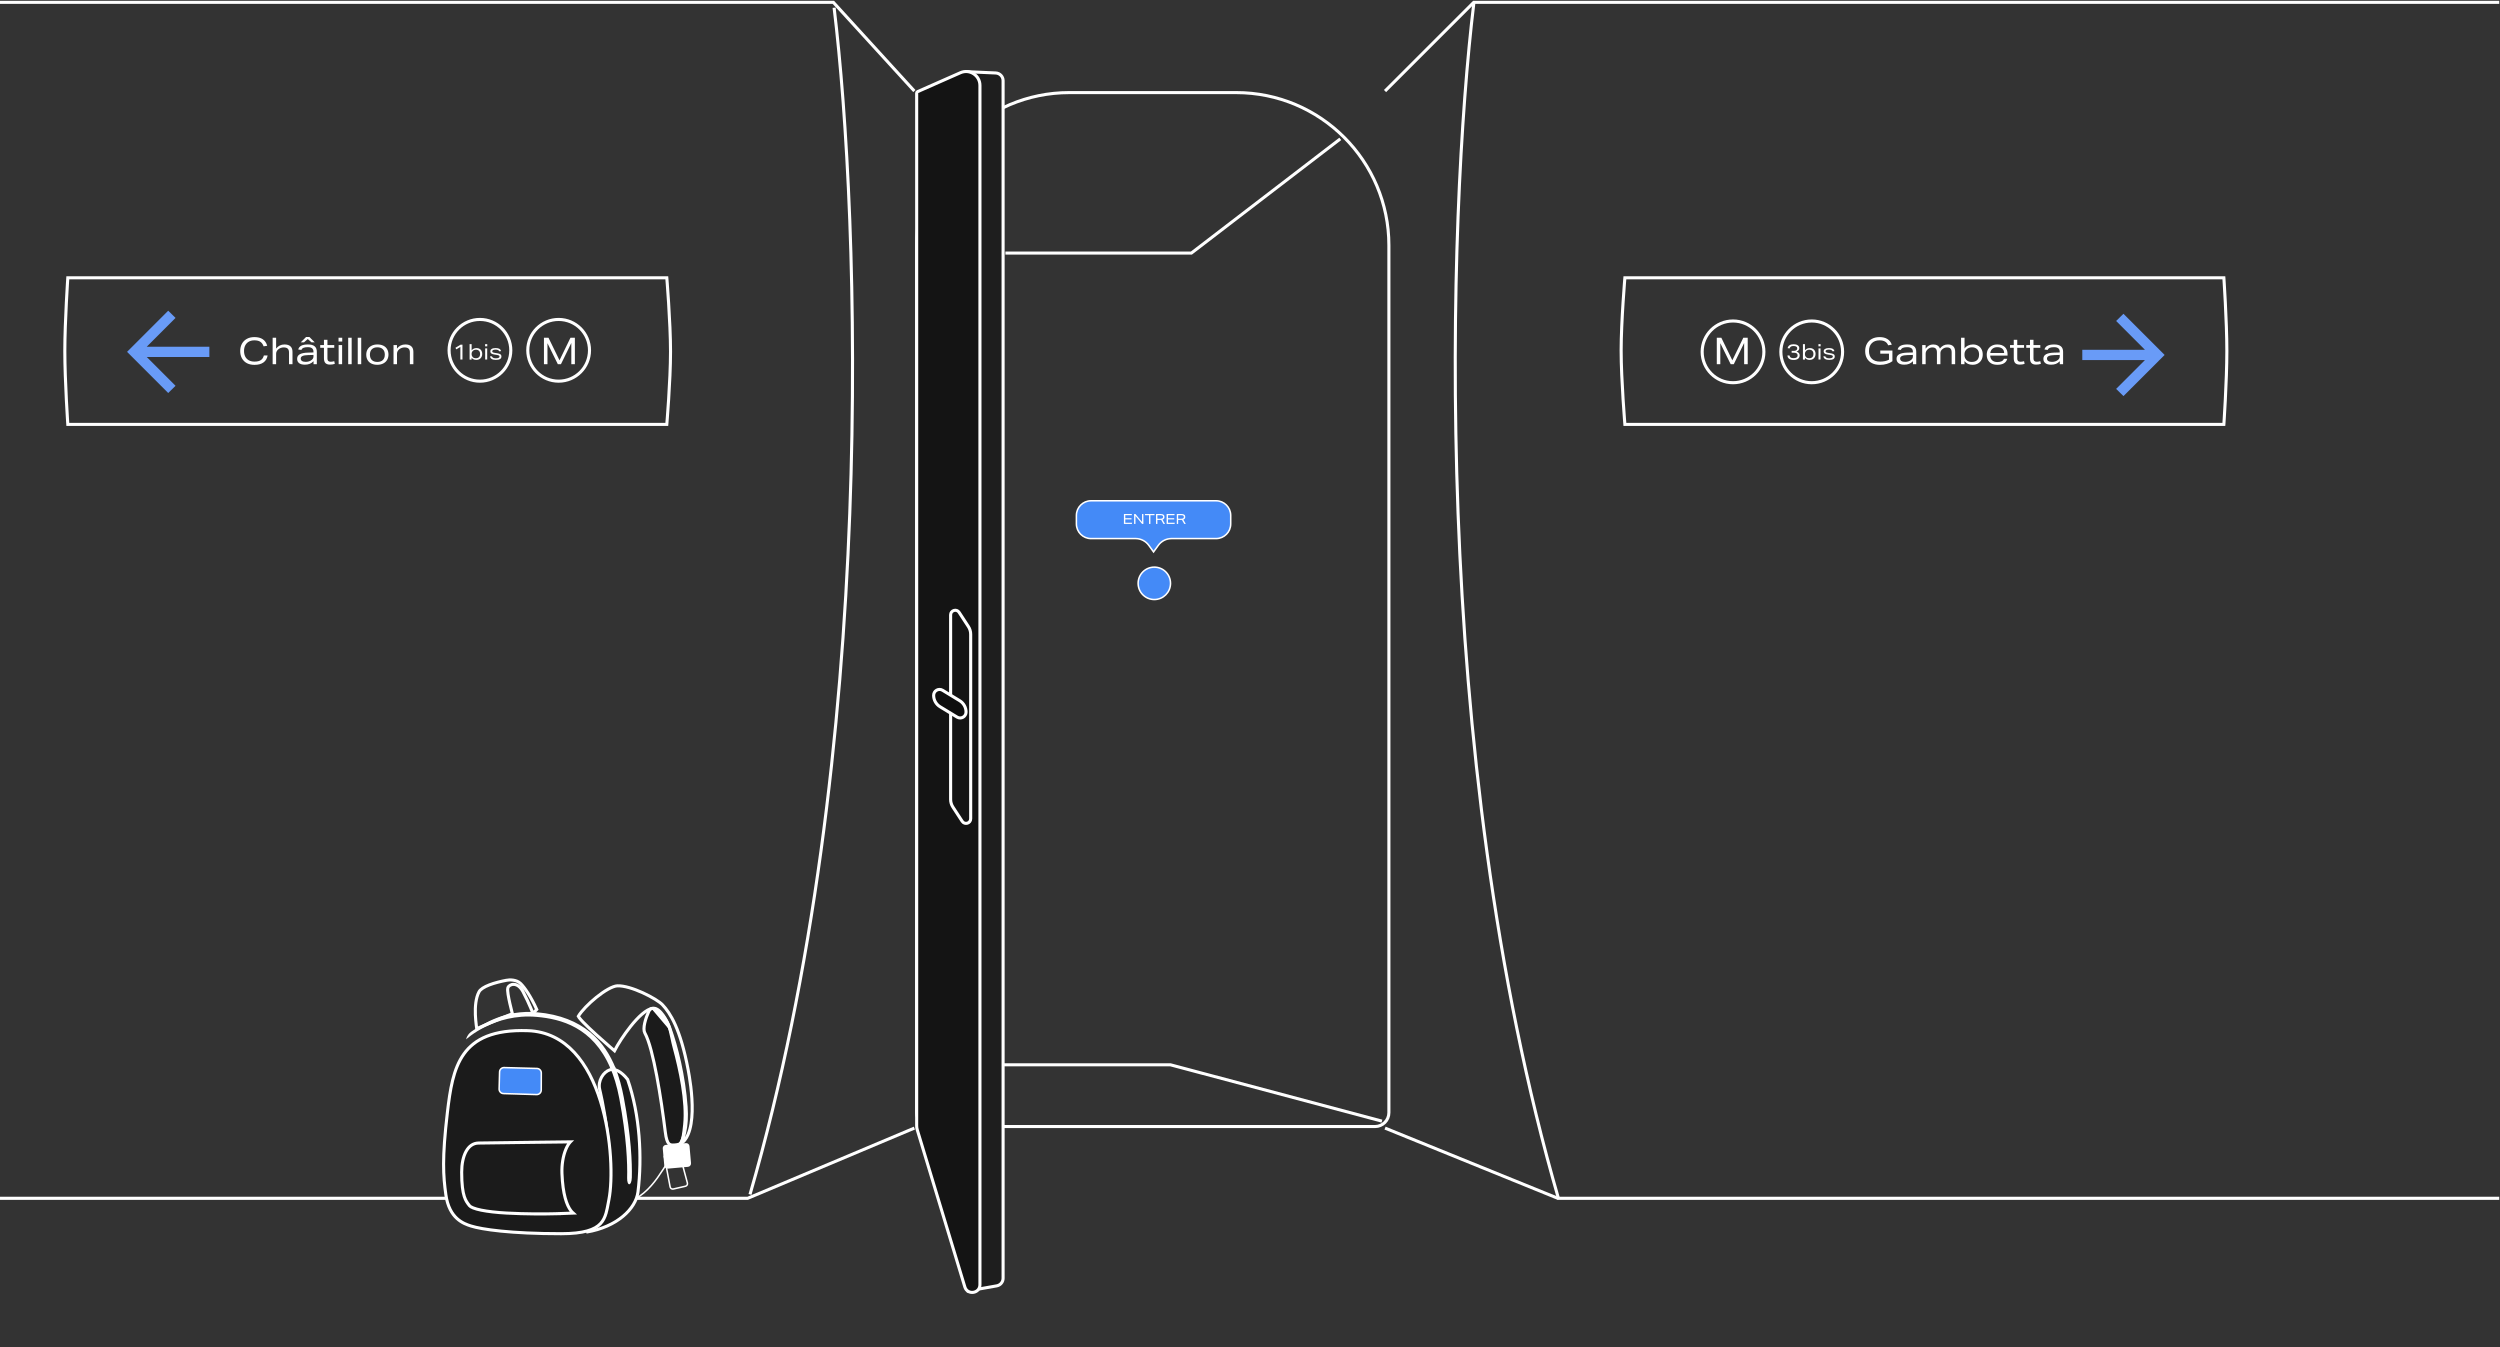 <svg fill="none" height="873" viewBox="0 0 1620 873" width="1620" xmlns="http://www.w3.org/2000/svg"><rect x="0" y="0" width="1620" height="873" fill="#333333" stroke="none"/><path d="m693 60h108c54.676 0 99 44.324 99 99v562c0 4.971-4.029 9-9 9h-288c-4.971 0-9-4.029-9-9v-562c0-54.676 44.324-99 99-99z" stroke="#fff" stroke-width="2"/><path d="m1224.06 229.184h-5.64v-2.04h7.87v6.912c-.96.736-2.16 1.32-3.6 1.752-1.42.416-2.9.624-4.44.624-1.94 0-3.63-.352-5.09-1.056-1.44-.704-2.56-1.728-3.36-3.072-.78-1.344-1.17-2.944-1.17-4.8 0-1.792.37-3.368 1.12-4.728.76-1.376 1.84-2.44 3.24-3.192 1.43-.768 3.11-1.152 5.04-1.152 2 0 3.68.424 5.02 1.272 1.34.832 2.29 2.048 2.83 3.648l-2.35.408c-.43-1.088-1.11-1.896-2.04-2.424-.91-.528-2.09-.792-3.53-.792-2.14 0-3.82.616-5.04 1.848-1.21 1.216-1.82 2.912-1.82 5.088 0 2.16.63 3.84 1.89 5.04 1.27 1.2 3.04 1.8 5.31 1.8 2.3 0 4.22-.416 5.76-1.248zm15.54 6.816v-1.944c-.76.784-1.59 1.36-2.5 1.728-.9.352-1.94.528-3.12.528-1.62 0-2.86-.328-3.72-.984s-1.3-1.592-1.3-2.808c0-1.328.57-2.312 1.71-2.952 1.15-.656 2.95-1.016 5.4-1.08l3.48-.096v-.432c0-1.024-.31-1.776-.91-2.256-.6-.496-1.52-.744-2.79-.744-1.18 0-2.11.144-2.78.432-.66.288-1.1.744-1.32 1.368l-2.07-.264c.5-2.192 2.59-3.288 6.27-3.288 1.95 0 3.4.392 4.34 1.176.96.784 1.44 1.984 1.44 3.6v8.016zm-.05-6-3.46.096c-1.66.048-2.88.248-3.65.6-.76.352-1.15.896-1.15 1.632 0 .704.28 1.24.84 1.608s1.37.552 2.43.552c.75 0 1.46-.112 2.13-.336.69-.24 1.28-.568 1.78-.984.72-.592 1.08-1.32 1.08-2.184zm25.13 6v-7.584c0-1.136-.24-1.968-.72-2.496s-1.25-.792-2.3-.792c-1.17 0-2.22.424-3.15 1.272-.36.32-.64.688-.84 1.104-.19.4-.28.824-.28 1.272v7.224h-2.26v-7.584c0-1.136-.24-1.968-.72-2.496s-1.25-.792-2.3-.792c-.58 0-1.14.12-1.68.36-.53.24-1.02.592-1.47 1.056-.75.752-1.13 1.64-1.13 2.664v6.792h-2.25v-12.408h2.23v2.304c.66-.912 1.38-1.584 2.18-2.016.8-.448 1.7-.672 2.69-.672 1.14 0 2.07.224 2.81.672s1.26 1.112 1.56 1.992c.7-.912 1.47-1.584 2.3-2.016.84-.432 1.8-.648 2.88-.648 1.56 0 2.72.408 3.51 1.224.8.8 1.2 1.992 1.2 3.576v7.992zm6.09 0v-17.136h2.26v6.96c.54-.816 1.3-1.456 2.28-1.92.97-.464 2.04-.696 3.19-.696 1.23 0 2.32.264 3.26.792.96.512 1.71 1.264 2.24 2.256.54.976.81 2.128.81 3.456 0 1.28-.26 2.424-.79 3.432s-1.29 1.8-2.28 2.376-2.15.864-3.48.864c-2.32 0-4.07-.808-5.26-2.424v2.04zm2.23-5.856c0 1.216.42 2.256 1.25 3.12.4.416.89.736 1.47.96.59.208 1.23.312 1.92.312 1.56 0 2.76-.408 3.57-1.224.82-.816 1.23-2.008 1.23-3.576 0-1.472-.41-2.616-1.23-3.432-.81-.832-1.95-1.248-3.41-1.248-.68 0-1.34.128-1.96.384-.63.24-1.16.584-1.61 1.032-.39.384-.69.832-.91 1.344-.21.512-.32 1.032-.32 1.56zm16.65.288c.04 1.28.46 2.296 1.28 3.048.83.752 1.94 1.128 3.33 1.128 2.32 0 3.75-.696 4.27-2.088h2.16c-.67 2.576-2.84 3.864-6.52 3.864-2.12 0-3.77-.576-4.97-1.728s-1.8-2.736-1.8-4.752c0-1.296.27-2.448.81-3.456.56-1.008 1.36-1.8 2.4-2.376s2.25-.864 3.63-.864c2.09 0 3.73.552 4.89 1.656 1.17 1.088 1.76 2.616 1.76 4.584v.984zm9.03-1.704c-.02-1.2-.41-2.128-1.18-2.784s-1.86-.984-3.29-.984c-1.23 0-2.25.336-3.07 1.008-.81.672-1.29 1.592-1.44 2.76zm13.27 7.056c-.96.32-1.98.48-3.07.48-1.36 0-2.36-.328-3-.984s-.96-1.696-.96-3.12v-6.792h-2.42v-1.776h2.42v-3.384h2.26v3.384h4.41v1.776h-4.41v6.984c0 1.376.69 2.064 2.09 2.064.76 0 1.54-.128 2.32-.384zm10.53 0c-.96.32-1.99.48-3.08.48-1.36 0-2.36-.328-3-.984s-.96-1.696-.96-3.12v-6.792h-2.42v-1.776h2.42v-3.384h2.26v3.384h4.42v1.776h-4.42v6.984c0 1.376.7 2.064 2.09 2.064.77 0 1.54-.128 2.33-.384zm12.27.216v-1.944c-.75.784-1.58 1.36-2.49 1.728-.9.352-1.94.528-3.12.528-1.62 0-2.86-.328-3.72-.984-.87-.656-1.3-1.592-1.3-2.808 0-1.328.57-2.312 1.7-2.952 1.16-.656 2.96-1.016 5.4-1.08l3.48-.096v-.432c0-1.024-.3-1.776-.91-2.256-.59-.496-1.52-.744-2.78-.744-1.19 0-2.11.144-2.79.432-.65.288-1.09.744-1.32 1.368l-2.06-.264c.5-2.192 2.58-3.288 6.26-3.288 1.96 0 3.4.392 4.35 1.176.96.784 1.44 1.984 1.44 3.6v8.016zm-.05-6-3.45.096c-1.67.048-2.88.248-3.65.6s-1.15.896-1.15 1.632c0 .704.28 1.24.84 1.608s1.37.552 2.42.552c.75 0 1.47-.112 2.14-.336.69-.24 1.28-.568 1.77-.984.72-.592 1.08-1.32 1.08-2.184z" fill="#fff"/><path d="m1130.21 236v-13.752l-6.72 13.752h-2.01l-6.72-13.608v13.608h-2.28v-17.136h2.95l7.13 14.616 7.1-14.616h2.86v17.136z" fill="#fff"/><path d="m1160.99 228.562v-1.19h1.44c.68 0 1.21-.145 1.59-.434.4-.289.59-.695.59-1.218 0-.495-.2-.868-.61-1.12-.4-.252-1-.378-1.78-.378-.49 0-.9.056-1.23.168-.33.103-.6.271-.82.504-.21.233-.39.537-.53.91l-1.27-.196c.19-.84.61-1.475 1.26-1.904.66-.429 1.54-.644 2.64-.644 1.12 0 2.01.229 2.66.686.67.448 1 1.055 1 1.82 0 .541-.15.994-.44 1.358-.28.364-.72.672-1.33.924 1.36.448 2.03 1.241 2.03 2.38 0 .952-.34 1.694-1.03 2.226-.68.532-1.64.798-2.87.798-1.24 0-2.21-.252-2.91-.756-.7-.513-1.08-1.237-1.12-2.17h1.33c.1.625.36 1.078.77 1.358.42.271 1.05.406 1.9.406s1.49-.154 1.93-.462c.45-.308.67-.761.67-1.358 0-1.139-.82-1.708-2.46-1.708zm7.31 4.438v-9.996h1.31v4.06c.32-.476.76-.849 1.33-1.12s1.19-.406 1.87-.406c.71 0 1.35.154 1.9.462.56.299.99.737 1.3 1.316.32.569.48 1.241.48 2.016 0 .747-.16 1.414-.46 2.002-.31.588-.76 1.05-1.33 1.386-.58.336-1.26.504-2.03.504-1.36 0-2.38-.471-3.07-1.414v1.19zm1.3-3.416c0 .709.24 1.316.73 1.82.23.243.52.429.85.56.35.121.72.182 1.12.182.92 0 1.61-.238 2.09-.714.47-.476.71-1.171.71-2.086 0-.859-.24-1.526-.71-2.002-.48-.485-1.14-.728-1.99-.728-.4 0-.78.075-1.15.224-.36.14-.68.341-.94.602-.22.224-.4.485-.53.784-.12.299-.18.602-.18.91zm8.79 3.416v-7.238h1.31v7.238zm-.04-8.568v-1.428h1.4v1.428zm9.18 3.234c-.14-.373-.41-.649-.8-.826-.38-.187-.91-.28-1.58-.28-.68 0-1.21.093-1.6.28s-.59.439-.59.756.14.555.41.714c.28.159.8.294 1.55.406l.93.14c.82.121 1.44.271 1.87.448.44.168.75.387.93.658s.28.621.28 1.05c0 1.475-1.2 2.212-3.59 2.212-1.15 0-2.04-.191-2.67-.574-.64-.392-1.02-.98-1.16-1.764h1.24c.27.868 1.13 1.302 2.56 1.302.76 0 1.34-.098 1.75-.294.42-.196.63-.476.63-.84 0-.317-.14-.555-.44-.714s-.86-.299-1.67-.42l-.85-.126c-.79-.121-1.39-.271-1.82-.448-.42-.177-.72-.401-.9-.672-.18-.28-.27-.63-.27-1.05 0-.653.3-1.162.9-1.526.61-.373 1.44-.56 2.51-.56 1.04 0 1.84.154 2.4.462.57.308.97.812 1.18 1.512z" fill="#fff"/><path d="m797.5 334v5.5c0 5.247-4.253 9.5-9.5 9.5h-28.887c-3.371 0-6.538 1.619-8.512 4.352l-3.101 4.294-3.101-4.294c-1.974-2.733-5.141-4.352-8.512-4.352h-28.887c-5.247 0-9.5-4.253-9.5-9.5v-5.5c0-5.247 4.253-9.5 9.5-9.5h81c5.247 0 9.5 4.253 9.5 9.5z" fill="#448af7" stroke="#fff"/><path d="m728.302 339.5v-6.426h5.112v.783h-4.221v1.935h4.014v.783h-4.014v2.142h4.41l-.153.783zm11.749 0-4.275-5.166v5.166h-.873v-6.426h.864l4.275 5.166v-5.166h.873v6.426zm4.521 0v-5.643h-2.664v-.783h6.219v.783h-2.664v5.643zm9.339 0-1.485-2.601c-.066.006-.207.009-.423.009h-2.016v2.592h-.873v-6.426h2.997c1.656 0 2.484.642 2.484 1.926 0 .876-.423 1.449-1.269 1.719l1.611 2.781zm-1.881-3.375c1.092 0 1.638-.381 1.638-1.143 0-.402-.129-.69-.387-.864s-.669-.261-1.233-.261h-2.061v2.268zm3.94 3.375v-6.426h5.112v.783h-4.221v1.935h4.014v.783h-4.014v2.142h4.41l-.153.783zm11.398 0-1.485-2.601c-.066.006-.207.009-.423.009h-2.016v2.592h-.873v-6.426h2.997c1.656 0 2.484.642 2.484 1.926 0 .876-.423 1.449-1.269 1.719l1.611 2.781zm-1.881-3.375c1.092 0 1.638-.381 1.638-1.143 0-.402-.129-.69-.387-.864s-.669-.261-1.233-.261h-2.061v2.268z" fill="#fff"/><g stroke="#fff"><circle cx="748" cy="378" fill="#448af7" r="10.5"/><path d="m592.5 59-52.5-57.5h-540m897.5 57.5 57.5-57.5h664.5m-1027 729.5-108 45.5h-484.5m897.5-45.5 112 45.5h610" stroke-width="2"/><path d="m328.293 635.192c.868-.165 2.475-.308 4.215-.053 1.741.254 3.523.892 4.862 2.204 2.59 2.542 6.508 8.178 10.44 16.779l-2.444 2.551c-.339-.858-.82-2.047-1.417-3.453-1.243-2.929-2.996-6.811-5.026-10.598-1.767-3.3-3.919-4.65-5.911-4.754-.968-.05-1.835.203-2.506.599-.639.377-1.207.954-1.41 1.642l-.002.004c-.146.506-.158 1.168-.124 1.832.037.696.133 1.515.266 2.396.267 1.765.695 3.848 1.142 5.831.449 1.986.921 3.886 1.281 5.288.145.567.273 1.053.373 1.432-3.17 1.204-8.855 3.58-13.913 5.726-2.785 1.182-5.39 2.298-7.298 3.118-.75.323-1.392.599-1.896.817v-.001c-.007-.052-.015-.106-.022-.16-.083-.594-.184-1.322-.289-2.158-.228-1.826-.472-4.16-.57-6.693-.197-5.116.212-10.855 2.384-14.88.419-.775 1.21-1.559 2.371-2.328 1.153-.763 2.608-1.469 4.27-2.115 3.325-1.29 7.37-2.294 11.224-3.026z" stroke-width="2"/><path d="m404.143 779.912c20.692-5.493 26.866-28.869 32.735-30.83" stroke-miterlimit="10"/><path d="m431.111 733.53v-.001c-1.333-10.757-3.258-24.27-5.535-36.333-1.138-6.031-2.366-11.711-3.655-16.51-1.284-4.778-2.646-8.753-4.073-11.328l-.001-.001c-.356-.642-.544-1.542-.549-2.673-.005-1.122.171-2.398.471-3.734.6-2.671 1.672-5.466 2.636-7.526.628-1.341 1.332-1.801 1.945-1.927.672-.138 1.523.064 2.533.633 2.02 1.138 4.078 3.408 5.333 4.991l.001.001c2.188 2.758 3.326 5.686 4.173 8.912.393 1.498.721 3.046 1.065 4.676.029.134.057.268.086.403.374 1.77.775 3.628 1.301 5.563 3.911 14.389 8.391 35.216 6.845 50.073-.317 3.034-.59 5.379-.909 7.204-.32 1.837-.674 3.066-1.113 3.91-.417.802-.907 1.248-1.559 1.54-.704.314-1.656.475-3.054.562h-.002c-1.85.117-2.886-.034-3.692-.912-.907-.99-1.699-3.079-2.247-7.523z" fill="#1b1b1b" stroke-width="2"/><path d="m433.924 665.928v.001c4.437 12.218 9.256 31.361 10.668 51.348.443 6.275.095 11.947-.974 16.598-.685 2.98-1.676 5.586-2.978 7.665 2.293-1.329 3.984-3.536 5.211-6.38 1.766-4.092 2.517-9.397 2.666-14.948.298-11.088-1.811-22.793-2.568-26.835-5.083-26.991-11.713-37.01-16.67-42.29-.886-.942-2.595-2.22-4.871-3.617-2.255-1.385-5.002-2.847-7.91-4.17-5.87-2.67-12.204-4.68-16.453-4.483h-.001c-1.494.069-3.576.843-6.008 2.199-2.401 1.338-5.032 3.179-7.592 5.246-5.027 4.057-9.647 8.872-11.705 12.295.086.18.249.444.509.798.556.753 1.436 1.752 2.562 2.928 2.242 2.342 5.359 5.282 8.531 8.17 3.168 2.886 6.376 5.707 8.793 7.807 1.208 1.05 2.218 1.92 2.926 2.526.046.04.091.078.134.116 2.081-4.07 6.033-10.295 10.399-15.77 2.407-3.019 4.965-5.843 7.431-7.962 2.424-2.083 4.918-3.626 7.184-3.814zm0 0c-.811-2.231-2.316-5.372-4.125-7.935m4.125 7.935-4.125-7.935m0 0c-.903-1.28-1.911-2.459-2.98-3.306m2.98 3.306-2.98-3.306m0 0c-1.056-.836-2.291-1.441-3.61-1.331zm-52.224 4.116.001-.002z" stroke-width="2"/><path d="m388.594 705.99-.001-.003c-.669-2.834-.081-5.681 1.228-8.007 1.317-2.34 3.316-4.067 5.353-4.726h.001c1.608-.521 3.458-.281 5.466.787 1.982 1.054 4.061 2.891 6.073 5.462 7.958 22.963 9.473 50.473 6.699 72.832-1.354 10.887-13.478 22.747-33.443 26.053.237-.147.476-.302.717-.465 4.17-2.824 8.91-8.076 11.502-17.752 3.877-14.472 2.953-33.056 1.094-47.934-.932-7.456-2.104-14.016-3.043-18.711-.469-2.349-.88-4.232-1.175-5.529-.147-.649-.265-1.152-.346-1.493-.041-.17-.073-.3-.094-.388l-.025-.1z" fill="#1b1b1b" stroke-width="2"/><path d="m342.002 667.867c25.161.874 39.584 21.567 47.104 45.698 7.508 24.093 7.957 51.131 5.475 63.733-.172.871-.329 1.722-.483 2.553-.404 2.185-.783 4.237-1.342 6.176-.763 2.643-1.832 4.96-3.665 6.897-3.662 3.871-10.654 6.513-25.43 6.513-33.007 0-51.527-2.797-58.467-4.987-2.413-.763-5.917-1.969-9.099-4.886-3.162-2.898-6.086-7.562-7.177-15.381v-.001c-1.71-12.177-2.548-23.367 1.004-53.435 1.71-14.457 3.68-28.023 10.708-37.815 6.944-9.676 18.989-15.85 41.372-15.065z" fill="#1b1b1b" stroke-width="2"/></g><path d="m404.226 711.173c-1.196-6.285-2.893-13.197-5.688-19.941l-3.365.153c2.517 5.715 4.603 12.432 6.105 20.344 4.797 25.352 5.354 42.345 5.103 51.565-.153 5.535 2.893 5.562 3.046-.348.236-9.47-.404-26.408-5.201-51.773z" fill="#fff"/><path d="m445.805 756.118-12.988 1.154c-1.196.112-2.267-.778-2.364-1.988l-.988-11.028c-.111-1.196.779-2.267 1.989-2.364l12.988-1.154c1.196-.111 2.267.779 2.365 1.989l.987 11.027c.097 1.196-.793 2.253-1.989 2.364z" fill="#fff"/><path d="m434.24 769.142v-.003l-3.769-19.859-.002-.008c-.008-.039.017-.077.065-.081l.011-.001 9.914-1.001c.035-.004.069.02.077.054l.002.008 4.895 18.329c.248.924-.324 1.881-1.256 2.095l-7.893 1.807c-.001 0-.002 0-.002 0-.941.204-1.871-.404-2.042-1.34z" stroke="#fff"/><path d="m326.352 708.643h-.008-.007c-1.599 0-2.904-1.302-2.907-2.901l.292-11.034v-.014c0-1.575 1.252-2.865 2.823-2.906l21.208.569.013.001.014-.001c.384-.01.766.055 1.124.193.358.137.686.345.964.609.278.265.501.582.656.933.154.35.238.726.247 1.108l-.042 11.104v.006c.012 1.629-1.294 2.969-2.928 2.973z" fill="#448af7" stroke="#fff"/><path d="m398.969 692.289c-6.855-17.133-20.692-33.612-50.924-36.337-20.999-1.892-35.141 7.857-40.899 11.389-1.279.778-2.711 1.752-3.685 3.087-1.237 1.696-1.404 3.087-1.404 3.087s18.217-17.007 45.709-14.574c15.715 1.391 36.351 6.634 47.713 33.195.959-.237 2.253-.098 3.49.153z" fill="#fff"/><path d="m361.181 786.481c-8.663.215-20.438.26-32.898-.42-6.557-.36-12.209-1.01-16.448-1.877-2.121-.435-3.861-.919-5.173-1.436-1.351-.532-2.105-1.046-2.422-1.458-.094-.121-.187-.241-.28-.361-1.118-1.441-2.224-2.867-3.11-5.627-.973-3.032-1.687-7.715-1.687-15.749 0-5.341.989-10.073 2.858-13.455 1.854-3.355 4.523-5.317 7.973-5.403h.001c2.967-.077 20.064-.285 35.846-.475 1.442-.017 2.873-.034 4.281-.051 6.293-.075 12.127-.145 16.448-.2 1.12-.014 2.138-.027 3.037-.038-.013.013-.025.026-.037.04-1.164 1.26-2.181 3.018-3.009 5.075-1.657 4.119-2.631 9.629-2.411 15.325.532 13.727 3.121 20.609 5.744 24.075.511.675 1.023 1.22 1.521 1.66-2.462.122-5.97.269-10.234.375z" stroke="#fff" stroke-width="2"/><path d="m1376 256.667-4.75-4.667 18.67-18.667h-40.59v-6.666h40.59l-18.67-18.667 4.75-4.667 26.67 26.667z" fill="#699bf7"/><path d="m540.5 5c16.5 136.667 28.7 481.8-54.5 769" stroke="#fff" stroke-width="2"/><path d="m955.048 2c-16.637 137.733-28.939 485.559 54.952 775" stroke="#fff" stroke-width="2"/><path d="m1052.89 180.368c.01-.133.02-.255.03-.368h388.14c.01.108.02.225.03.35.05.83.13 2.038.22 3.548.19 3.021.44 7.252.69 12.091.5 9.684 1 21.788 1 31.511s-.5 21.827-1 31.511c-.25 4.839-.5 9.07-.69 12.091-.09 1.51-.17 2.718-.22 3.548-.01.125-.02.242-.03.35h-388.14c-.01-.121-.02-.253-.03-.396-.07-.849-.17-2.084-.28-3.627-.24-3.084-.55-7.395-.86-12.303-.63-9.821-1.25-22.007-1.25-31.523s.62-21.527 1.25-31.173c.31-4.82.62-9.044.86-12.063.11-1.509.21-2.717.28-3.547z" stroke="#fff" stroke-width="2"/><circle cx="1123" cy="228" r="20" stroke="#fff" stroke-width="2"/><circle cx="1174" cy="228" r="20" stroke="#fff" stroke-width="2"/><path d="m173.414 230.36c-.336 1.968-1.232 3.472-2.688 4.512s-3.4 1.56-5.832 1.56c-1.84 0-3.456-.352-4.848-1.056-1.376-.72-2.456-1.76-3.24-3.12-.768-1.36-1.152-2.968-1.152-4.824 0-1.744.368-3.296 1.104-4.656s1.8-2.424 3.192-3.192 3.016-1.152 4.872-1.152c2.272 0 4.096.472 5.472 1.416 1.376.928 2.328 2.336 2.856 4.224l-2.328.36c-.496-1.376-1.216-2.368-2.16-2.976-.928-.608-2.208-.912-3.84-.912-1.328 0-2.496.272-3.504.816s-1.792 1.336-2.352 2.376-.84 2.272-.84 3.696c0 1.392.264 2.608.792 3.648.528 1.024 1.304 1.824 2.328 2.4 1.024.56 2.24.84 3.648.84 1.76 0 3.128-.32 4.104-.96.992-.64 1.648-1.64 1.968-3zm13.861 5.64v-7.584c0-1.152-.28-1.984-.84-2.496-.544-.528-1.432-.792-2.664-.792-.656 0-1.312.128-1.968.384-.64.24-1.192.584-1.656 1.032-.4.368-.704.784-.912 1.248-.208.448-.312.92-.312 1.416v6.792h-2.256v-17.136h2.256v7.008c1.376-1.776 3.184-2.664 5.424-2.664 1.712 0 3 .408 3.864 1.224.88.8 1.32 1.992 1.32 3.576v7.992zm15.895 0v-1.944c-.752.784-1.584 1.36-2.496 1.728-.896.352-1.936.528-3.12.528-1.616 0-2.856-.328-3.72-.984s-1.296-1.592-1.296-2.808c0-1.328.568-2.312 1.704-2.952 1.152-.656 2.952-1.016 5.4-1.08l3.48-.096v-.432c0-1.024-.304-1.776-.912-2.256-.592-.496-1.52-.744-2.784-.744-1.184 0-2.112.144-2.784.432-.656.288-1.096.744-1.32 1.368l-2.064-.264c.496-2.192 2.584-3.288 6.264-3.288 1.952 0 3.4.392 4.344 1.176.96.784 1.44 1.984 1.44 3.6v8.016zm-.048-6-3.456.096c-1.664.048-2.88.248-3.648.6s-1.152.896-1.152 1.632c0 .704.28 1.24.84 1.608s1.368.552 2.424.552c.752 0 1.464-.112 2.136-.336.688-.24 1.28-.568 1.776-.984.72-.592 1.08-1.32 1.08-2.184zm-1.272-8.184-2.424-2.112-2.424 2.112h-2.088l3.408-3.432h2.208l3.408 3.432zm15.107 13.968c-.96.32-1.984.48-3.072.48-1.36 0-2.36-.328-3-.984s-.96-1.696-.96-3.12v-6.792h-2.424v-1.776h2.424v-3.384h2.256v3.384h4.416v1.776h-4.416v6.984c0 1.376.696 2.064 2.088 2.064.768 0 1.544-.128 2.328-.384zm2.484.216v-12.408h2.256v12.408zm-.072-14.688v-2.448h2.4v2.448zm6.259 14.688v-17.136h2.256v17.136zm6.188 0v-17.136h2.256v17.136zm19.915-6.24c0 1.296-.296 2.448-.888 3.456-.576.992-1.416 1.768-2.52 2.328s-2.392.84-3.864.84c-1.424 0-2.672-.256-3.744-.768s-1.904-1.264-2.496-2.256-.888-2.168-.888-3.528c0-1.296.288-2.44.864-3.432.592-1.008 1.44-1.792 2.544-2.352s2.392-.84 3.864-.84c1.424 0 2.672.256 3.744.768s1.904 1.264 2.496 2.256.888 2.168.888 3.528zm-2.376.048c0-1.504-.424-2.672-1.272-3.504-.832-.832-2.008-1.248-3.528-1.248-1.536 0-2.728.416-3.576 1.248-.848.816-1.272 1.976-1.272 3.48s.416 2.672 1.248 3.504c.848.832 2.032 1.248 3.552 1.248 1.536 0 2.728-.408 3.576-1.224.848-.832 1.272-2 1.272-3.504zm16.248 6.192v-7.584c0-1.152-.28-1.984-.84-2.496-.544-.528-1.432-.792-2.664-.792-.656 0-1.312.128-1.968.384-.64.24-1.192.584-1.656 1.032-.4.368-.704.784-.912 1.248-.208.448-.312.92-.312 1.416v6.792h-2.256v-12.408h2.232v2.304c1.36-1.792 3.176-2.688 5.448-2.688 1.712 0 3 .408 3.864 1.224.88.8 1.32 1.992 1.32 3.576v7.992z" fill="#fff"/><path d="m370.212 236v-13.752l-6.72 13.752h-2.016l-6.72-13.608v13.608h-2.28v-17.136h2.952l7.128 14.616 7.104-14.616h2.856v17.136z" fill="#fff"/><path d="m298.317 233v-8.176l-2.618 1.568-.588-1.008 3.346-2.058h1.218v9.674zm5.98 0v-9.996h1.316v4.06c.318-.476.761-.849 1.33-1.12.57-.271 1.19-.406 1.862-.406.719 0 1.354.154 1.904.462.56.299.994.737 1.302 1.316.318.569.476 1.241.476 2.016 0 .747-.154 1.414-.462 2.002s-.751 1.05-1.33 1.386c-.578.336-1.255.504-2.03.504-1.353 0-2.375-.471-3.066-1.414v1.19zm1.302-3.416c0 .709.243 1.316.728 1.82.234.243.518.429.854.56.346.121.719.182 1.12.182.915 0 1.61-.238 2.086-.714s.714-1.171.714-2.086c0-.859-.238-1.526-.714-2.002-.476-.485-1.138-.728-1.988-.728-.401 0-.784.075-1.148.224-.364.14-.676.341-.938.602-.224.224-.401.485-.532.784-.121.299-.182.602-.182.91zm8.788 3.416v-7.238h1.316v7.238zm-.042-8.568v-1.428h1.4v1.428zm9.182 3.234c-.14-.373-.406-.649-.798-.826-.383-.187-.91-.28-1.582-.28s-1.204.093-1.596.28-.588.439-.588.756.135.555.406.714c.28.159.798.294 1.554.406l.924.14c.821.121 1.446.271 1.876.448.438.168.746.387.924.658.186.271.28.621.28 1.05 0 1.475-1.195 2.212-3.584 2.212-1.148 0-2.04-.191-2.674-.574-.635-.392-1.022-.98-1.162-1.764h1.246c.27.868 1.124 1.302 2.562 1.302.756 0 1.339-.098 1.75-.294.42-.196.63-.476.63-.84 0-.317-.15-.555-.448-.714-.299-.159-.854-.299-1.666-.42l-.854-.126c-.784-.121-1.391-.271-1.82-.448-.42-.177-.719-.401-.896-.672-.178-.28-.266-.63-.266-1.05 0-.653.298-1.162.896-1.526.606-.373 1.442-.56 2.506-.56 1.045 0 1.848.154 2.408.462.569.308.961.812 1.176 1.512z" fill="#fff"/><path d="m109 201.333 4.75 4.667-18.666 18.667h40.583v6.666h-40.583l18.666 18.667-4.75 4.667-26.666-26.667z" fill="#699bf7"/><path d="m432.111 274.632c-.011.133-.021.255-.031.368h-388.145c-.007-.108-.015-.225-.023-.35-.055-.83-.133-2.038-.226-3.548-.187-3.021-.437-7.252-.687-12.092-.5-9.683-.999-21.787-.999-31.51s.499-21.827.999-31.511c.25-4.839.5-9.07.687-12.091.094-1.51.172-2.718.226-3.548.008-.125.016-.242.023-.35h388.144c.009.121.02.253.032.396.068.849.165 2.084.283 3.627.234 3.084.546 7.395.858 12.303.625 9.821 1.248 22.007 1.248 31.523s-.623 21.527-1.248 31.173c-.312 4.82-.624 9.044-.858 12.063-.117 1.509-.215 2.717-.283 3.547z" stroke="#fff" stroke-width="2"/><circle cx="362" cy="227" r="20" stroke="#fff" stroke-width="2" transform="matrix(-1 0 0 -1 724 454)"/><circle cx="311" cy="227" r="20" stroke="#fff" stroke-width="2" transform="matrix(-1 0 0 -1 622 454)"/><path d="m868.5 90-96.5 74h-120.5m244 562.5-137-36.5h-119.5" stroke="#fff" stroke-width="2"/><path d="m645.222 47.288-17.722-.788v790l18.375-3.267c2.387-.424 4.125-2.499 4.125-4.923v-776.027c0-2.675-2.106-4.876-4.778-4.995z" fill="#1e1e1e" stroke="#fff" stroke-width="2"/><path d="m594.596 59.388 27.767-12.269c5.949-2.629 12.637 1.728 12.637 8.232v777.133c0 5.752-8.118 6.954-9.785 1.449l-30.829-101.805c-.256-.846-.386-1.725-.386-2.609v-669.216c0-.396.234-.755.596-.915z" fill="#141414" stroke="#fff" stroke-width="2"/><path d="m621.513 396.817 6.025 9.239c.954 1.463 1.462 3.171 1.462 4.917v119.571c0 2.984-3.883 4.138-5.513 1.639l-6.025-9.239c-.954-1.463-1.462-3.171-1.462-4.917v-119.571c0-2.984 3.883-4.138 5.513-1.639z" stroke="#fff" stroke-width="2"/><path d="m620.191 464.685-11.041-6.721c-2.577-1.569-4.15-4.367-4.15-7.384 0-2.982 3.262-4.815 5.809-3.265l11.041 6.721c2.577 1.569 4.15 4.367 4.15 7.384 0 2.982-3.262 4.815-5.809 3.265z" fill="#0e0e0e" stroke="#fff" stroke-width="2"/></svg>